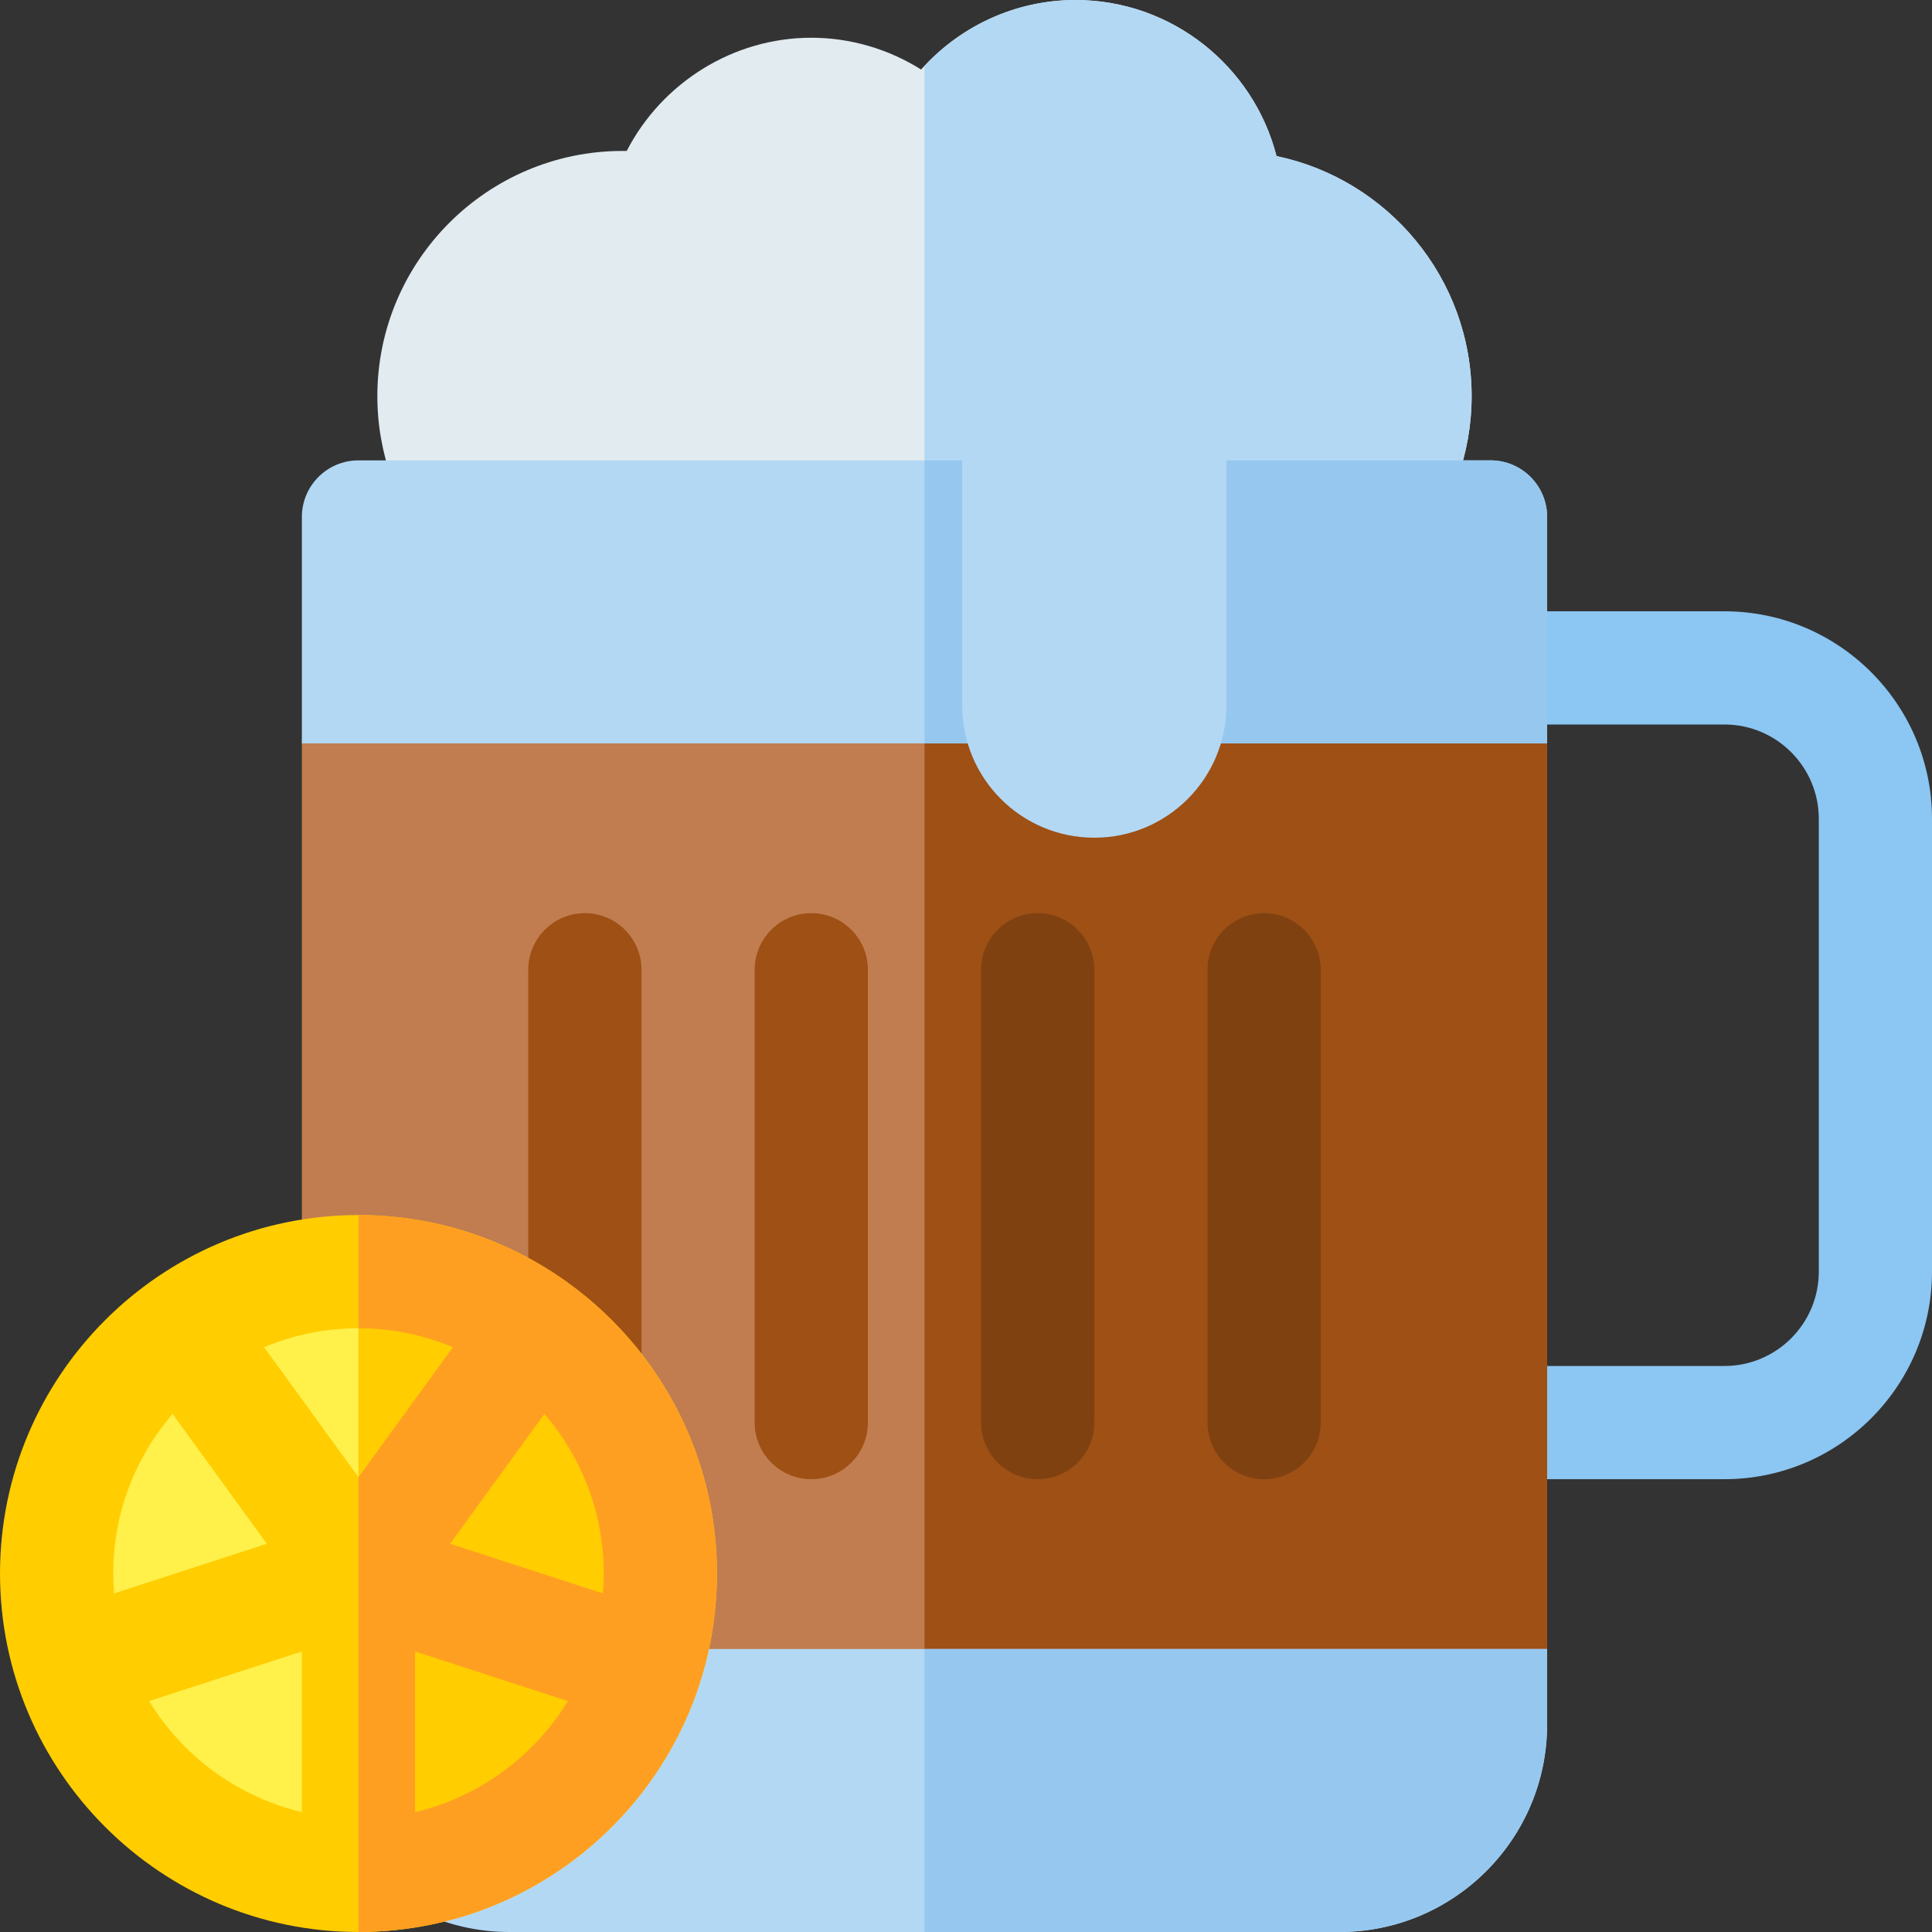 <svg id="Capa_1" enable-background="new 0 0 512 512" height="512" viewBox="0 0 512 512" width="512" xmlns="http://www.w3.org/2000/svg"><rect x="0" y="0" width="512" height="512" fill="#333333" stroke="none"/><g><path d="m457 392h-62c-8.284 0-15-6.716-15-15s6.716-15 15-15h62c13.785 0 25-11.215 25-25v-120c0-13.785-11.215-25-25-25h-62c-8.284 0-15-6.716-15-15s6.716-15 15-15h62c30.327 0 55 24.673 55 55v120c0 30.327-24.673 55-55 55z" fill="#8cc6f2"/><path d="m395 182h-300c-8.284 0-15 6.716-15 15v240c0 8.284 6.716 15 15 15h300c8.284 0 15-6.716 15-15v-240c0-8.284-6.716-15-15-15z" fill="#c17d4f"/><path d="m395 182h-150v270h150c8.284 0 15-6.716 15-15v-240c0-8.284-6.716-15-15-15z" fill="#9e5015"/><path d="m363.413 152h-236.826c-4.45 0-8.67-1.976-11.52-5.393-9.716-11.651-15.067-26.427-15.067-41.607 0-35.841 29.159-65 65-65 .362 0 .723.003 1.085.01 9.252-17.971 28.094-30.01 48.915-30.01 10.393 0 20.466 3 29.104 8.424 10.217-11.468 24.996-18.424 40.896-18.424 25.622 0 47.208 17.613 53.29 41.366 29.49 6.15 51.71 32.345 51.71 63.634 0 15.18-5.351 29.956-15.067 41.607-2.85 3.417-7.07 5.393-11.52 5.393z" fill="#e1ebf0"/><path d="m245 17.47v134.53h118.413c4.45 0 8.67-1.976 11.52-5.393 9.716-11.651 15.067-26.427 15.067-41.607 0-31.289-22.22-57.484-51.71-63.634-6.082-23.753-27.668-41.366-53.29-41.366-15.448 0-29.825 6.579-40 17.47z" fill="#b3d8f4"/><path d="m410 137c0-8.284-6.716-15-15-15h-300c-8.284 0-15 6.716-15 15v60h330z" fill="#b3d8f4"/><path d="m395 122h-150v75h165v-60c0-8.284-6.716-15-15-15z" fill="#96c8ef"/><path d="m80 437v20c0 30.327 24.673 55 55 55h220c30.327 0 55-24.673 55-55v-20z" fill="#b3d8f4"/><path d="m410 457v-20h-165v75h110c30.327 0 55-24.673 55-55z" fill="#96c8ef"/><path d="m335 392c-8.284 0-15-6.716-15-15v-120c0-8.284 6.716-15 15-15s15 6.716 15 15v120c0 8.284-6.716 15-15 15z" fill="#804111"/><path d="m275 392c-8.284 0-15-6.716-15-15v-120c0-8.284 6.716-15 15-15s15 6.716 15 15v120c0 8.284-6.716 15-15 15z" fill="#804111"/><path d="m215 392c-8.284 0-15-6.716-15-15v-120c0-8.284 6.716-15 15-15s15 6.716 15 15v120c0 8.284-6.716 15-15 15z" fill="#9e5015"/><path d="m155 379.113c-8.284 0-15-6.716-15-15v-107.113c0-8.284 6.716-15 15-15s15 6.716 15 15v107.113c0 8.284-6.716 15-15 15z" fill="#9e5015"/><path d="m290 222c-19.33 0-35-15.67-35-35v-85h70v85c0 19.33-15.67 35-35 35z" fill="#b3d8f4"/><circle cx="95" cy="417" fill="#fff04a" r="80"/><path d="m95 337v160c44.183 0 80-35.817 80-80s-35.817-80-80-80z" fill="#ffcd00"/><path d="m95 322c-52.383 0-95 42.617-95 95s42.617 95 95 95 95-42.617 95-95-42.617-95-95-95zm64.768 100.273-40.498-13.159 25.012-34.426c9.784 11.381 15.718 26.162 15.718 42.312 0 1.777-.092 3.532-.232 5.273zm-39.732-65.252-25.036 34.46-25.036-34.46c7.71-3.23 16.167-5.021 25.036-5.021s17.326 1.791 25.036 5.021zm-74.318 17.668 25.012 34.426-40.498 13.159c-.14-1.742-.232-3.497-.232-5.274 0-16.15 5.934-30.931 15.718-42.311zm-6.214 76.115 40.496-13.158v42.588c-17.083-4.053-31.583-14.85-40.496-29.43zm70.496 29.43v-42.588l40.496 13.158c-8.913 14.58-23.413 25.377-40.496 29.43z" fill="#ffcd00"/><path d="m95 322v30c8.869 0 17.326 1.791 25.036 5.021l-25.036 34.46v120.519c52.383 0 95-42.617 95-95s-42.617-95-95-95zm15 158.234v-42.588l40.496 13.158c-8.913 14.58-23.413 25.377-40.496 29.43zm49.768-57.961-40.498-13.159 25.012-34.426c9.784 11.381 15.718 26.162 15.718 42.312 0 1.777-.092 3.532-.232 5.273z" fill="#ff9f22"/></g></svg>